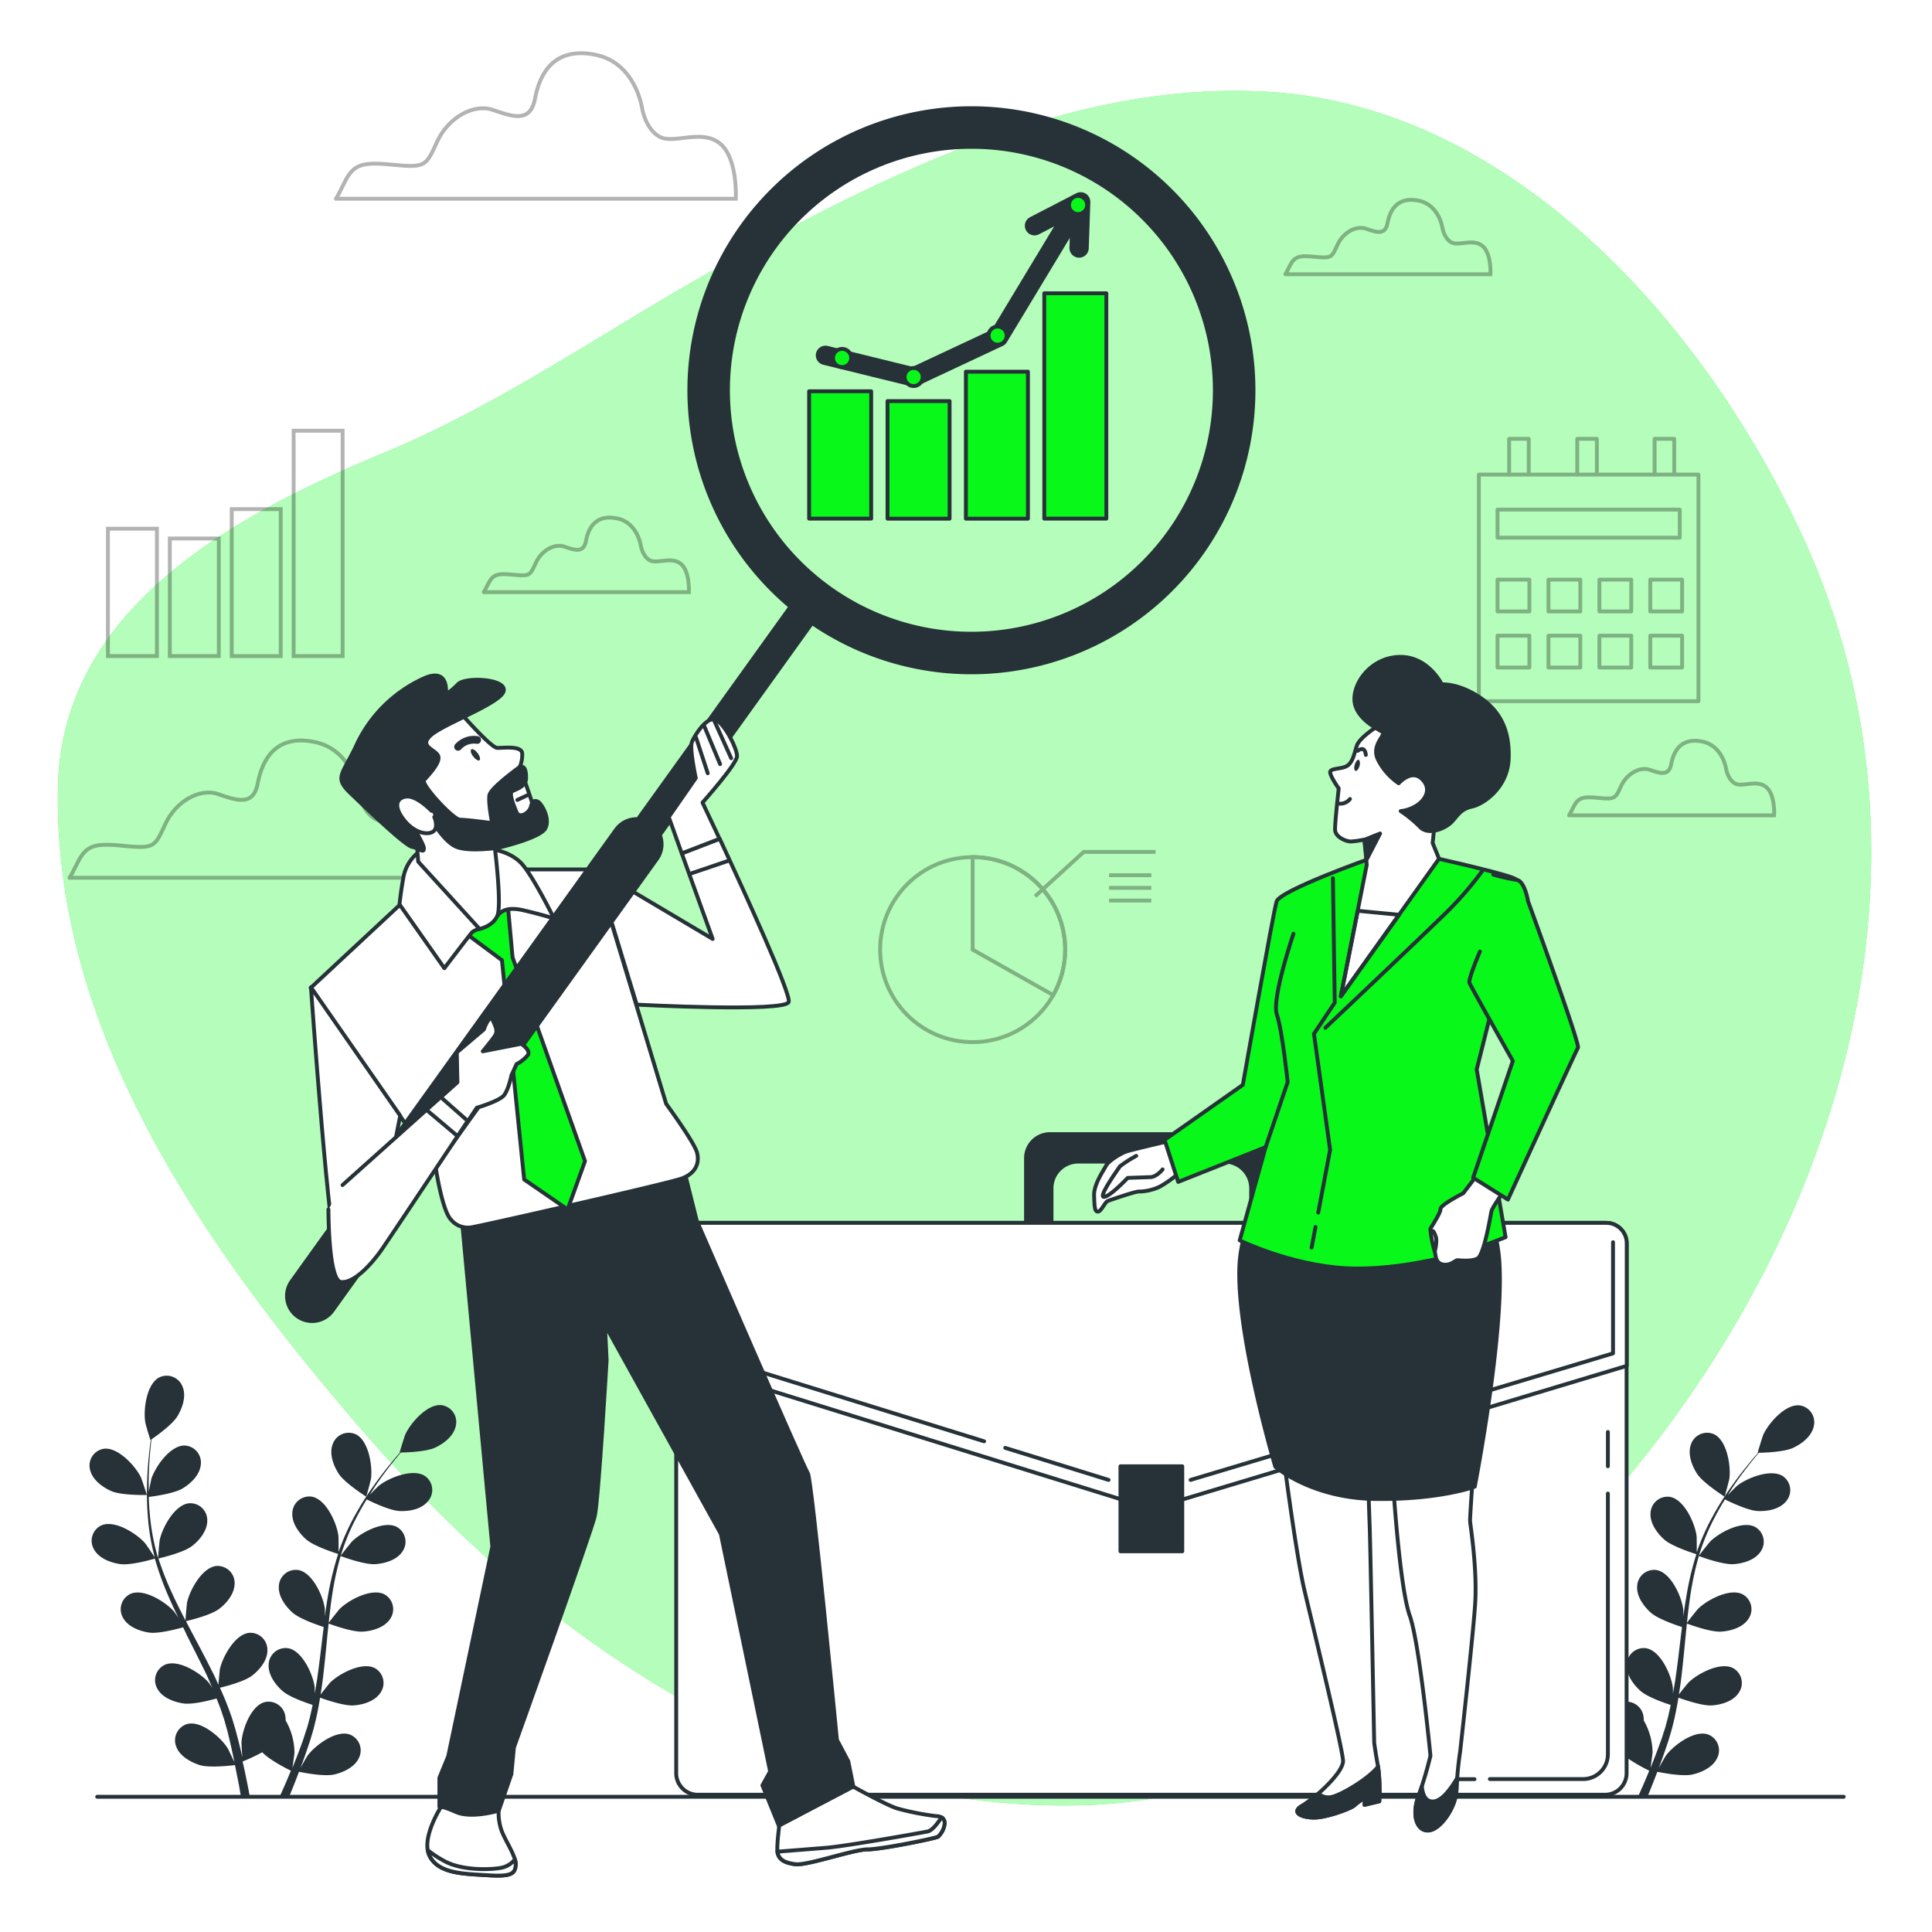 <svg class="animated" id="freepik_stories-development-focus" xmlns="http://www.w3.org/2000/svg" viewBox="0 0 500 500" version="1.1" xmlns:xlink="http://www.w3.org/1999/xlink" xmlns:svgjs="http://svgjs.com/svgjs"><style>svg#freepik_stories-development-focus:not(.animated) .animable {opacity: 0;}svg#freepik_stories-development-focus.animated #freepik--Graphics--inject-16 {animation: 3s Infinite  linear floating;animation-delay: 0s;}svg#freepik_stories-development-focus.animated #freepik--Plants--inject-16 {animation: 1.5s Infinite  linear wind;animation-delay: 0s;}            @keyframes floating {                0% {                    opacity: 1;                    transform: translateY(0px);                }                50% {                    transform: translateY(-10px);                }                100% {                    opacity: 1;                    transform: translateY(0px);                }            }                    @keyframes wind {                0% {                    transform: rotate( 0deg );                }                25% {                    transform: rotate( 1deg );                }                75% {                    transform: rotate( -1deg );                }            }        </style><g id="freepik--background-simple--inject-16" style="transform-origin: 249.616px 245.378px 0px;" class="animable"><path d="M280.41,467.18a124.17,124.17,0,0,0,56-14.91c107-57.25,184.1-195.7,130.24-313.18C441.73,84.79,391.86,27.6,328.29,23.76c-51.56-3.11-101.58,22.49-145.21,47-27.43,15.45-54,34.07-83.14,46.17C62.1,132.68,16,156.61,15,203.56c-1.39,64,38.94,120.57,78.92,166.81,43.37,50.17,101.74,92.21,169.91,96.52C269.34,467.24,274.88,467.34,280.41,467.18Z" style="fill: #07F819; transform-origin: 249.616px 245.378px 0px;" id="elafsw99gwbrh" class="animable"></path><g id="el0oapbrc0c9ak"><path d="M280.41,467.18a124.17,124.17,0,0,0,56-14.91c107-57.25,184.1-195.7,130.24-313.18C441.73,84.79,391.86,27.6,328.29,23.76c-51.56-3.11-101.58,22.49-145.21,47-27.43,15.45-54,34.07-83.14,46.17C62.1,132.68,16,156.61,15,203.56c-1.39,64,38.94,120.57,78.92,166.81,43.37,50.17,101.74,92.21,169.91,96.52C269.34,467.24,274.88,467.34,280.41,467.18Z" style="fill: rgb(255, 255, 255); opacity: 0.7; transform-origin: 249.616px 245.378px 0px;" class="animable" id="ell6bzpul78y"></path></g></g><g id="freepik--Floor--inject-16" style="transform-origin: 251.15px 465px 0px;" class="animable"><line x1="25.15" y1="465" x2="477.15" y2="465" style="fill: rgb(255, 255, 255); stroke: rgb(38, 50, 56); stroke-linecap: round; stroke-linejoin: round; transform-origin: 251.15px 465px 0px;" id="el0vwgrbq0ipgb" class="animable"></line></g><g id="freepik--Clouds--inject-16" style="transform-origin: 238.579px 120.487px 0px;" class="animable"><g id="elym5y60u98f"><g style="opacity: 0.3; transform-origin: 138.689px 32.621px 0px;" class="animable" id="el9byi13p9st"><path d="M166.17,28s-1.63-11.82-12.23-13.86-14.27,4.89-15.49,11.41-6.12,4.49-11,2.86-11.41,2-14.27,8.15-2.85,6.93-11,6.12-10.6-.41-13,4.48-2.25,4.28-2.25,4.28H190.43S191,40.67,186.15,37s-11.82.41-15.49-1.63S166.17,28,166.17,28Z" style="fill: none; stroke: rgb(0, 0, 0); stroke-miterlimit: 10; transform-origin: 138.689px 32.621px 0px;" id="ellx9o3z3apio" class="animable"></path></g></g><g id="elpjzurprlzx"><g style="opacity: 0.3; transform-origin: 359.201px 61.353px 0px;" class="animable" id="elp2b3od8kj9k"><path d="M373.3,59s-.83-6.06-6.27-7.1-7.31,2.51-7.94,5.85S356,60,353.45,59.17s-5.85,1-7.31,4.18-1.46,3.55-5.64,3.13-5.44-.2-6.69,2.3-1.15,2.2-1.15,2.2h53.07s.32-5.54-2.19-7.42-6.06.21-7.94-.84S373.3,59,373.3,59Z" style="fill: none; stroke: rgb(0, 0, 0); stroke-miterlimit: 10; transform-origin: 359.201px 61.353px 0px;" id="el5use9qff8rp" class="animable"></path></g></g><g id="elesm4ohbjtxt"><g style="opacity: 0.3; transform-origin: 151.755px 143.603px 0px;" class="animable" id="elaxak629kcic"><path d="M165.85,141.24s-.83-6.06-6.26-7.11-7.32,2.51-7.94,5.86-3.14,2.29-5.65,1.46-5.85,1-7.31,4.18-1.46,3.55-5.64,3.13-5.43-.21-6.69,2.3-1.15,2.19-1.15,2.19h53.08s.31-5.53-2.2-7.41-6.06.2-7.94-.84S165.85,141.24,165.85,141.24Z" style="fill: none; stroke: rgb(0, 0, 0); stroke-miterlimit: 10; transform-origin: 151.755px 143.603px 0px;" id="elk097ruhauvn" class="animable"></path></g></g><g id="elcpfql70kfmc"><g style="opacity: 0.3; transform-origin: 432.621px 201.363px 0px;" class="animable" id="elcc7mxj7v1r4"><path d="M446.72,199s-.84-6.06-6.27-7.11-7.31,2.51-7.94,5.85-3.13,2.3-5.64,1.46-5.85,1.05-7.31,4.18-1.47,3.56-5.65,3.14-5.43-.21-6.68,2.3-1.15,2.19-1.15,2.19h53.07s.32-5.54-2.19-7.42-6.06.21-7.94-.83S446.72,199,446.72,199Z" style="fill: none; stroke: rgb(0, 0, 0); stroke-miterlimit: 10; transform-origin: 432.621px 201.363px 0px;" id="elpypv0t528o9" class="animable"></path></g></g><g id="el6lt15y3j3ax"><g style="opacity: 0.3; transform-origin: 66.89px 209.417px 0px;" class="animable" id="elpzyy4qurks"><path d="M92.86,205.12S91.32,194,81.32,192s-13.47,4.62-14.63,10.77-5.77,4.24-10.39,2.7-10.78,1.92-13.47,7.7-2.7,6.54-10.39,5.77-10-.39-12.32,4.23-2.12,4-2.12,4h97.76s.58-10.2-4-13.66-11.16.39-14.62-1.54S92.86,205.12,92.86,205.12Z" style="fill: none; stroke: rgb(0, 0, 0); stroke-miterlimit: 10; transform-origin: 66.89px 209.417px 0px;" id="el0b0bqyk9amz" class="animable"></path></g></g></g><g id="freepik--Graphics--inject-16" style="transform-origin: 233.745px 190.588px 0px;" class="animable"><g id="elz2qjw0vquef"><g style="opacity: 0.3; transform-origin: 411.145px 147.515px 0px;" class="animable" id="elfntwfxam50b"><rect x="382.73" y="122.82" width="56.83" height="58.65" style="fill: none; stroke: rgb(0, 0, 0); stroke-linecap: round; stroke-linejoin: round; transform-origin: 411.145px 152.145px 0px;" id="elospv6q64o3o" class="animable"></rect><rect x="387.56" y="131.89" width="47.16" height="7.26" style="fill: none; stroke: rgb(0, 0, 0); stroke-linecap: round; stroke-linejoin: round; transform-origin: 411.14px 135.52px 0px;" id="ela1cf77sne7j" class="animable"></rect><rect x="387.56" y="150" width="8.24" height="8.24" style="fill: none; stroke: rgb(0, 0, 0); stroke-linecap: round; stroke-linejoin: round; transform-origin: 391.68px 154.12px 0px;" id="elpgt42dtwmy" class="animable"></rect><rect x="400.74" y="150" width="8.24" height="8.24" style="fill: none; stroke: rgb(0, 0, 0); stroke-linecap: round; stroke-linejoin: round; transform-origin: 404.86px 154.12px 0px;" id="eli0y89a6p2s" class="animable"></rect><rect x="413.92" y="150" width="8.24" height="8.24" style="fill: none; stroke: rgb(0, 0, 0); stroke-linecap: round; stroke-linejoin: round; transform-origin: 418.04px 154.12px 0px;" id="el2vp4789wu5n" class="animable"></rect><rect x="427.09" y="150" width="8.24" height="8.24" style="fill: none; stroke: rgb(0, 0, 0); stroke-linecap: round; stroke-linejoin: round; transform-origin: 431.21px 154.12px 0px;" id="elatskbj3w57m" class="animable"></rect><rect x="387.56" y="164.51" width="8.24" height="8.24" style="fill: none; stroke: rgb(0, 0, 0); stroke-linecap: round; stroke-linejoin: round; transform-origin: 391.68px 168.63px 0px;" id="elciyzso7zg5h" class="animable"></rect><rect x="400.74" y="164.51" width="8.24" height="8.24" style="fill: none; stroke: rgb(0, 0, 0); stroke-linecap: round; stroke-linejoin: round; transform-origin: 404.86px 168.63px 0px;" id="elspyleftonir" class="animable"></rect><rect x="413.92" y="164.51" width="8.24" height="8.24" style="fill: none; stroke: rgb(0, 0, 0); stroke-linecap: round; stroke-linejoin: round; transform-origin: 418.04px 168.63px 0px;" id="elglbqsh1ts5s" class="animable"></rect><rect x="427.09" y="164.51" width="8.24" height="8.24" style="fill: none; stroke: rgb(0, 0, 0); stroke-linecap: round; stroke-linejoin: round; transform-origin: 431.21px 168.63px 0px;" id="eldvspcfhbmfq" class="animable"></rect><polyline points="390.56 122.82 390.56 113.56 395.64 113.56 395.64 122.52" style="fill: none; stroke: rgb(0, 0, 0); stroke-linecap: round; stroke-linejoin: round; transform-origin: 393.1px 118.19px 0px;" id="elcx40sxbjlq4" class="animable"></polyline><polyline points="428.21 122.82 428.21 113.56 433.29 113.56 433.29 122.52" style="fill: none; stroke: rgb(0, 0, 0); stroke-linecap: round; stroke-linejoin: round; transform-origin: 430.75px 118.19px 0px;" id="elv0hkt7nhusj" class="animable"></polyline><polyline points="408.19 122.82 408.19 113.56 413.27 113.56 413.27 122.52" style="fill: none; stroke: rgb(0, 0, 0); stroke-linecap: round; stroke-linejoin: round; transform-origin: 410.73px 118.19px 0px;" id="elkkrl7q3k6gm" class="animable"></polyline></g></g><g id="elr6g75hrhzv"><g style="opacity: 0.3; transform-origin: 58.3px 140.635px 0px;" class="animable" id="elq9ri2taiv6"><rect x="27.93" y="136.83" width="12.68" height="32.96" style="fill: none; stroke: rgb(0, 0, 0); stroke-miterlimit: 10; transform-origin: 34.27px 153.31px 0px;" id="el3nqkcuu2ucu" class="animable"></rect><rect x="43.95" y="139.36" width="12.68" height="30.43" style="fill: none; stroke: rgb(0, 0, 0); stroke-miterlimit: 10; transform-origin: 50.29px 154.575px 0px;" id="elq10t61wjwq" class="animable"></rect><rect x="59.97" y="131.76" width="12.68" height="38.04" style="fill: none; stroke: rgb(0, 0, 0); stroke-miterlimit: 10; transform-origin: 66.31px 150.78px 0px;" id="eljjoklh9muz" class="animable"></rect><rect x="75.99" y="111.47" width="12.68" height="58.32" style="fill: none; stroke: rgb(0, 0, 0); stroke-miterlimit: 10; transform-origin: 82.33px 140.63px 0px;" id="elcu144i835g" class="animable"></rect></g></g><g id="el0e6ke3itqdv8"><g style="opacity: 0.3; transform-origin: 263.417px 245.093px 0px;" class="animable" id="elxevau617krb"><g id="eltvty4ltamo"><circle cx="251.72" cy="245.76" r="23.94" style="fill: none; stroke: rgb(0, 0, 0); stroke-miterlimit: 10; transform-origin: 251.72px 245.76px 0px; transform: rotate(-13.42deg);" class="animable" id="el0loc5jf11vlh"></circle></g><path d="M272.57,257.53a23.94,23.94,0,0,0-20.85-35.72v23.95Z" style="fill: none; stroke: rgb(0, 0, 0); stroke-miterlimit: 10; transform-origin: 263.694px 239.67px 0px;" id="eldsibvqsq0h6" class="animable"></path><polyline points="267.88 231.97 280.46 220.48 299.06 220.48" style="fill: none; stroke: rgb(0, 0, 0); stroke-miterlimit: 10; transform-origin: 283.47px 226.225px 0px;" id="elihonvh8eau" class="animable"></polyline><line x1="287.03" y1="226.5" x2="297.97" y2="226.5" style="fill: none; stroke: rgb(0, 0, 0); stroke-miterlimit: 10; transform-origin: 292.5px 226.5px 0px;" id="eljfcx8djlavm" class="animable"></line><line x1="287.03" y1="229.78" x2="297.97" y2="229.78" style="fill: none; stroke: rgb(0, 0, 0); stroke-miterlimit: 10; transform-origin: 292.5px 229.78px 0px;" id="elwmu7u6n0xp" class="animable"></line><line x1="287.03" y1="233.06" x2="297.97" y2="233.06" style="fill: none; stroke: rgb(0, 0, 0); stroke-miterlimit: 10; transform-origin: 292.5px 233.06px 0px;" id="elay6nu7now89" class="animable"></line></g></g></g><g id="freepik--Chart--inject-16" style="transform-origin: 247.86px 92.47px 0px;" class="animable"><rect x="209.4" y="101.26" width="16.06" height="32.96" style="fill: #07F819; stroke: rgb(38, 50, 56); stroke-linecap: round; stroke-linejoin: round; transform-origin: 217.43px 117.74px 0px;" id="el6edqozpwji" class="animable"></rect><rect x="229.69" y="103.8" width="16.06" height="30.43" style="fill: #07F819; stroke: rgb(38, 50, 56); stroke-linecap: round; stroke-linejoin: round; transform-origin: 237.72px 119.015px 0px;" id="el3xh4cbzqnld" class="animable"></rect><rect x="249.97" y="96.19" width="16.06" height="38.04" style="fill: #07F819; stroke: rgb(38, 50, 56); stroke-linecap: round; stroke-linejoin: round; transform-origin: 258px 115.21px 0px;" id="elqrqn1arcyls" class="animable"></rect><rect x="270.26" y="75.9" width="16.06" height="58.32" style="fill: #07F819; stroke: rgb(38, 50, 56); stroke-linecap: round; stroke-linejoin: round; transform-origin: 278.29px 105.06px 0px;" id="elexdtkol43da" class="animable"></rect><polyline points="213.63 91.96 236.45 97.57 258.43 87.27 277.02 56.47" style="fill: none; stroke: rgb(38, 50, 56); stroke-linecap: round; stroke-linejoin: round; stroke-width: 5px; transform-origin: 245.325px 77.02px 0px;" id="el2vxu4bbdp7g" class="animable"></polyline><polyline points="267.73 58.42 279.68 52.24 279.27 64.19" style="fill: none; stroke: rgb(38, 50, 56); stroke-linecap: round; stroke-linejoin: round; stroke-width: 5px; transform-origin: 273.705px 58.215px 0px;" id="elh5ecqqc4fad" class="animable"></polyline><circle cx="236.45" cy="97.57" r="2.34" style="fill: #07F819; stroke: rgb(38, 50, 56); stroke-linecap: round; stroke-linejoin: round; transform-origin: 236.45px 97.57px 0px;" id="elg287t6b99y8" class="animable"></circle><path d="M260.53,86.85a2.34,2.34,0,1,0-2.34,2.34A2.34,2.34,0,0,0,260.53,86.85Z" style="fill: #07F819; stroke: rgb(38, 50, 56); stroke-linecap: round; stroke-linejoin: round; transform-origin: 258.19px 86.85px 0px;" id="ell2bbe0kc2a9" class="animable"></path><path d="M220.29,92.66A2.35,2.35,0,1,0,217.94,95,2.35,2.35,0,0,0,220.29,92.66Z" style="fill: #07F819; stroke: rgb(38, 50, 56); stroke-linecap: round; stroke-linejoin: round; transform-origin: 217.94px 92.65px 0px;" id="el32u0c7v56xx" class="animable"></path><path d="M281.34,53A2.34,2.34,0,1,0,279,55.39,2.34,2.34,0,0,0,281.34,53Z" style="fill: #07F819; stroke: rgb(38, 50, 56); stroke-linecap: round; stroke-linejoin: round; transform-origin: 279.001px 53.05px 0px;" id="el1xi39m96vn4" class="animable"></path></g><g id="freepik--Plants--inject-16" style="transform-origin: 246.349px 410.59px 0px;" class="animable"><path d="M28.82,385.9c2.67,1.16,9.19,1,9.2,1s-1.41-4.27-1.53-4.52c-1.43-3-6-7.94-9.64-7.44a4.39,4.39,0,0,0-3.52,5.51C23.94,383,26.55,384.9,28.82,385.9Z" style="fill: rgb(38, 50, 56); transform-origin: 30.595px 380.906px 0px;" id="elk2biserskhm" class="animable"></path><path d="M31.07,404.78c2.77.41,8.59-1.28,9-1.42a78.58,78.58,0,0,0,3.53,9.77c.8,1.85,1.67,3.69,2.56,5.53-.54-.78-1-1.47-1.09-1.56-2.17-2.51-7.84-6.08-11.26-4.63a4.4,4.4,0,0,0-1.95,6.25c1.26,2.3,4.29,3.43,6.74,3.79s7.48-1,8.79-1.35c.35.7.69,1.41,1,2.11,1.69,3.35,3.38,6.69,5,10,.55,1.17,1,2.35,1.55,3.52-.47-.69-.87-1.26-.94-1.35-2.17-2.51-7.84-6.08-11.26-4.63a4.4,4.4,0,0,0-2,6.25c1.26,2.3,4.29,3.44,6.74,3.79s7-.85,8.56-1.28c.48,1.22,1,2.44,1.37,3.64.26.82.57,1.6.79,2.45l.69,2.47c.38,1.59.78,3.22,1.12,4.78.24,1.08.44,2.12.66,3.16-.54-1.17-1.64-3.45-1.75-3.63-1.76-2.81-6.83-7.2-10.43-6.28a4.4,4.4,0,0,0-2.87,5.88c.9,2.46,3.72,4,6.09,4.77,2.61.79,8.38.07,9.1,0,.35,1.73.67,3.41,1,5,.21,1.18.4,2.31.57,3.4h2.31c-.22-1.21-.45-2.48-.72-3.8-.34-1.76-.75-3.62-1.18-5.54a46.57,46.57,0,0,0,5.08-2.39c1.9,2.06,6.78,4.47,7.41,4.78-.67,1.63-1.33,3.21-2,4.69l-1,2.26h2.45c.19-.47.39-.92.58-1.4.68-1.66,1.38-3.44,2.07-5.27.7.14,6.42,1.31,9.09.7,2.41-.54,5.34-1.91,6.42-4.3a4.39,4.39,0,0,0-2.43-6.07c-3.52-1.19-8.89,2.81-10.86,5.48-.12.16-1.19,2-1.84,3.19.28-.76.56-1.48.84-2.26.56-1.53,1.07-3.08,1.63-4.74.25-.81.49-1.63.74-2.45s.44-1.72.66-2.58c.48-2,.87-4.07,1.21-6.15,1.35.48,6.14,2.15,8.62,2s5.57-1.08,7-3.28a4.4,4.4,0,0,0-1.47-6.38c-3.31-1.7-9.22,1.44-11.58,3.78-.14.15-1.64,2-2.44,3.06.19-1.26.4-2.51.55-3.79.46-3.68.81-7.42,1.17-11.15.11-1.15.24-2.29.36-3.42.47.17,6.13,2.28,8.91,2.08,2.47-.17,5.57-1.08,7-3.28a4.4,4.4,0,0,0-1.47-6.37c-3.31-1.7-9.23,1.44-11.58,3.78-.17.17-2.33,2.87-2.84,3.58.27-2.51.55-5,.94-7.46a75.74,75.74,0,0,1,2.14-9.81c.22.08,6.11,2.3,9,2.1,2.47-.17,5.57-1.08,7-3.27a4.4,4.4,0,0,0-1.48-6.38c-3.3-1.7-9.22,1.44-11.57,3.78-.18.18-2.5,3.08-2.88,3.63.06-.18.09-.38.15-.57a56.79,56.79,0,0,1,3.89-9.28c.84-1.65,1.74-3.19,2.65-4.66,1.06.53,5.9,2.88,8.49,3s5.65-.47,7.32-2.49A4.4,4.4,0,0,0,110,382c-3.1-2.06-9.32.41-11.92,2.48-.14.11-1.45,1.41-2.39,2.38.43-.66.85-1.35,1.26-2,1.56-2.34,3.12-4.39,4.53-6.19.8-1,1.55-1.92,2.26-2.76,1.3,0,6.56-.19,8.86-1.26s4.81-3,5.35-5.59a4.4,4.4,0,0,0-3.68-5.41c-3.69-.4-8.08,4.66-9.43,7.69-.11.27-1.47,4.57-1.4,4.57h.08c-.7.79-1.44,1.65-2.23,2.61-1.45,1.77-3.06,3.79-4.67,6.11a77.82,77.82,0,0,0-4.85,7.71,58.75,58.75,0,0,0-4.14,9.32l0,.12c0-1.09,0-4.13-.06-4.37-.42-3.29-3.18-9.39-6.84-10.07a4.4,4.4,0,0,0-5.07,4.14c-.21,2.61,1.68,5.23,3.53,6.88,2.09,1.86,7.87,3.66,8.33,3.8A79,79,0,0,0,85,412.3c-.36,2-.65,4-.92,6,0-.94,0-1.79,0-1.9-.43-3.29-3.18-9.4-6.84-10.07a4.39,4.39,0,0,0-5.07,4.13c-.21,2.61,1.68,5.23,3.53,6.88s6.78,3.31,8.08,3.73c-.1.77-.2,1.55-.29,2.33-.45,3.72-.88,7.45-1.41,11.08-.19,1.29-.42,2.54-.64,3.8,0-.84,0-1.54,0-1.65-.43-3.29-3.18-9.39-6.84-10.07a4.4,4.4,0,0,0-5.07,4.14c-.21,2.61,1.68,5.23,3.53,6.88s6.3,3.15,7.85,3.65c-.27,1.28-.54,2.56-.86,3.79-.24.83-.41,1.65-.7,2.48s-.53,1.63-.79,2.44c-.55,1.53-1.12,3.12-1.7,4.6-.4,1-.8,2-1.19,3,.2-1.27.54-3.77.54-4a17.05,17.05,0,0,0-2.29-8.3,5.21,5.21,0,0,0-.06-1,4.39,4.39,0,0,0-5.37-3.73c-3.59.95-5.87,7.25-6,10.57,0,.19.12,2.32.22,3.67-.18-.78-.35-1.54-.54-2.34-.38-1.59-.8-3.16-1.25-4.86-.24-.81-.49-1.63-.74-2.46s-.58-1.66-.87-2.51c-.71-1.94-1.52-3.87-2.39-5.8,1.39-.33,6.31-1.59,8.28-3.1s4.06-4,4-6.6a4.4,4.4,0,0,0-4.75-4.5c-3.69.4-6.9,6.28-7.57,9.53,0,.21-.26,2.59-.36,3.9-.52-1.15-1-2.31-1.62-3.46-1.65-3.32-3.42-6.64-5.18-9.95-.54-1-1.06-2-1.59-3.05.5-.11,6.37-1.48,8.59-3.17,2-1.51,4-4,4-6.6a4.4,4.4,0,0,0-4.75-4.5c-3.69.4-6.9,6.28-7.57,9.53-.05.24-.36,3.68-.4,4.55-1.16-2.24-2.3-4.48-3.33-6.73A78.54,78.54,0,0,1,41,403.33c.24-.05,6.38-1.45,8.64-3.18,2-1.51,4-4,4-6.6a4.39,4.39,0,0,0-4.75-4.5c-3.69.4-6.89,6.28-7.56,9.53-.06.26-.39,3.95-.4,4.62-.06-.18-.14-.37-.19-.56a56.57,56.57,0,0,1-1.88-9.88c-.21-1.85-.3-3.62-.36-5.35,1.17-.15,6.51-.86,8.73-2.19s4.46-3.51,4.73-6.12a4.4,4.4,0,0,0-4.23-5c-3.71,0-7.54,5.49-8.57,8.65,0,.17-.43,2-.68,3.3,0-.78,0-1.59,0-2.34,0-2.81.18-5.38.35-7.66.12-1.29.24-2.46.37-3.55,1.08-.74,5.37-3.77,6.69-5.94s2.35-5.17,1.39-7.61a4.4,4.4,0,0,0-6.06-2.48c-3.3,1.7-4.17,8.35-3.62,11.62,0,.28,1.29,4.62,1.35,4.58s.05,0,.07,0c-.15,1-.29,2.17-.42,3.4-.23,2.28-.47,4.85-.53,7.67a76.82,76.82,0,0,0,.22,9.11A57,57,0,0,0,40,402.87s0,.07,0,.11c-.58-.92-2.3-3.43-2.46-3.61-2.17-2.5-7.84-6.08-11.26-4.62A4.39,4.39,0,0,0,24.34,401C25.6,403.29,28.62,404.43,31.07,404.78Z" style="fill: rgb(38, 50, 56); transform-origin: 70.896px 410.62px 0px;" id="elddbpgk9t9qm" class="animable"></path><path d="M94.78,387.33c.06,0,1.19-4.33,1.23-4.62.45-3.28-.59-9.9-3.94-11.52a4.4,4.4,0,0,0-6,2.65c-.9,2.47.24,5.49,1.59,7.57C89.26,383.85,94.78,387.33,94.78,387.33Z" style="fill: rgb(38, 50, 56); transform-origin: 90.929px 379.064px 0px;" id="eljluvyd6o0j" class="animable"></path><path d="M380.37,385.9c2.66,1.16,9.18,1,9.19,1s-1.4-4.27-1.53-4.52c-1.43-3-5.95-7.94-9.63-7.44a4.4,4.4,0,0,0-3.53,5.51C375.48,383,378.1,384.9,380.37,385.9Z" style="fill: rgb(38, 50, 56); transform-origin: 382.136px 380.906px 0px;" id="eln0fi7w6ls2j" class="animable"></path><path d="M382.62,404.78c2.76.41,8.58-1.28,9.05-1.42a75.49,75.49,0,0,0,3.53,9.77c.8,1.85,1.66,3.69,2.55,5.53-.53-.78-1-1.47-1.09-1.56-2.17-2.51-7.84-6.08-11.26-4.63a4.41,4.41,0,0,0-1.95,6.25c1.27,2.3,4.29,3.43,6.74,3.79s7.48-1,8.8-1.35c.35.7.69,1.41,1,2.11,1.68,3.35,3.38,6.69,4.94,10,.55,1.17,1,2.35,1.56,3.52-.47-.69-.88-1.26-.95-1.35-2.17-2.51-7.84-6.08-11.26-4.63a4.41,4.41,0,0,0-1.95,6.25c1.27,2.3,4.29,3.44,6.74,3.79s7-.85,8.56-1.28c.48,1.22,1,2.44,1.38,3.64.26.82.57,1.6.78,2.45s.47,1.65.69,2.47c.38,1.59.79,3.22,1.12,4.78.24,1.08.45,2.12.66,3.16-.54-1.17-1.63-3.45-1.74-3.63-1.77-2.81-6.83-7.2-10.43-6.28a4.39,4.39,0,0,0-2.87,5.88c.9,2.46,3.71,4,6.08,4.77,2.61.79,8.39.07,9.11,0,.34,1.73.67,3.41.94,5,.21,1.18.4,2.31.57,3.4h2.32c-.22-1.21-.46-2.48-.72-3.8-.35-1.76-.75-3.62-1.18-5.54a48.47,48.47,0,0,0,5.08-2.39c1.9,2.06,6.77,4.47,7.4,4.78-.66,1.63-1.32,3.21-2,4.69-.34.78-.67,1.52-1,2.26h2.44l.59-1.4c.68-1.66,1.37-3.44,2.07-5.27.7.14,6.41,1.31,9.08.7,2.42-.54,5.34-1.91,6.42-4.3a4.38,4.38,0,0,0-2.42-6.07c-3.52-1.19-8.9,2.81-10.87,5.48-.11.16-1.18,2-1.84,3.19.28-.76.56-1.48.84-2.26.56-1.53,1.08-3.08,1.64-4.74.24-.81.49-1.63.73-2.45s.44-1.72.67-2.58c.47-2,.86-4.07,1.21-6.15,1.34.48,6.13,2.15,8.61,2s5.58-1.08,7-3.28a4.4,4.4,0,0,0-1.48-6.38c-3.3-1.7-9.22,1.44-11.57,3.78-.15.15-1.65,2-2.45,3.06.2-1.26.4-2.51.56-3.79.46-3.68.8-7.42,1.17-11.15.11-1.15.23-2.29.35-3.42.48.17,6.13,2.28,8.91,2.08,2.47-.17,5.58-1.08,7-3.28a4.39,4.39,0,0,0-1.48-6.37c-3.3-1.7-9.22,1.44-11.57,3.78-.18.17-2.33,2.87-2.85,3.58.27-2.51.56-5,.94-7.46a77.44,77.44,0,0,1,2.14-9.81c.22.08,6.11,2.3,9,2.1,2.47-.17,5.57-1.08,7-3.27a4.4,4.4,0,0,0-1.48-6.38c-3.3-1.7-9.22,1.44-11.57,3.78-.19.18-2.5,3.08-2.88,3.63,0-.18.09-.38.14-.57a56.79,56.79,0,0,1,3.89-9.28c.85-1.65,1.75-3.19,2.65-4.66,1.06.53,5.91,2.88,8.49,3s5.66-.47,7.32-2.49a4.4,4.4,0,0,0-.77-6.5c-3.09-2.06-9.32.41-11.91,2.48-.15.11-1.45,1.41-2.39,2.38.42-.66.84-1.35,1.26-2,1.55-2.34,3.12-4.39,4.52-6.19.81-1,1.55-1.92,2.26-2.76,1.31,0,6.57-.19,8.86-1.26s4.81-3,5.35-5.59a4.39,4.39,0,0,0-3.67-5.41c-3.7-.4-8.09,4.66-9.44,7.69-.11.27-1.46,4.57-1.4,4.57H455c-.7.79-1.44,1.65-2.23,2.61-1.44,1.77-3.06,3.79-4.67,6.11a76,76,0,0,0-4.84,7.71,57,57,0,0,0-4.14,9.32.56.56,0,0,1,0,.12c0-1.09,0-4.13-.05-4.37-.43-3.29-3.19-9.39-6.84-10.07a4.4,4.4,0,0,0-5.07,4.14c-.22,2.61,1.68,5.23,3.53,6.88,2.08,1.86,7.87,3.66,8.33,3.8a77.4,77.4,0,0,0-2.45,10.09c-.35,2-.65,4-.92,6,0-.94,0-1.79-.05-1.9-.42-3.29-3.18-9.4-6.83-10.07a4.38,4.38,0,0,0-5.07,4.13c-.22,2.61,1.68,5.23,3.52,6.88s6.78,3.31,8.08,3.73c-.09.77-.2,1.55-.29,2.33-.45,3.72-.87,7.45-1.41,11.08-.18,1.29-.41,2.54-.64,3.8,0-.84,0-1.54-.05-1.65-.42-3.29-3.18-9.39-6.83-10.07a4.4,4.4,0,0,0-5.07,4.14c-.22,2.61,1.68,5.23,3.53,6.88s6.3,3.15,7.84,3.65c-.27,1.28-.54,2.56-.86,3.79-.24.83-.41,1.65-.69,2.48s-.53,1.63-.79,2.44c-.56,1.53-1.13,3.12-1.71,4.6-.39,1-.79,2-1.19,3,.2-1.27.54-3.77.55-4a17.16,17.16,0,0,0-2.29-8.3,5.21,5.21,0,0,0-.06-1,4.4,4.4,0,0,0-5.38-3.73c-3.59.95-5.87,7.25-6,10.57,0,.19.12,2.32.22,3.67-.18-.78-.34-1.54-.54-2.34-.37-1.59-.8-3.16-1.25-4.86-.24-.81-.49-1.63-.74-2.46s-.58-1.66-.87-2.51c-.71-1.94-1.52-3.87-2.38-5.8,1.39-.33,6.3-1.59,8.28-3.1s4.05-4,4-6.6a4.4,4.4,0,0,0-4.75-4.5c-3.69.4-6.9,6.28-7.57,9.53,0,.21-.26,2.59-.35,3.9-.53-1.15-1.05-2.31-1.62-3.46-1.65-3.32-3.43-6.64-5.18-9.95-.54-1-1.07-2-1.59-3.05.49-.11,6.37-1.48,8.58-3.17,2-1.51,4.05-4,4-6.6a4.4,4.4,0,0,0-4.75-4.5c-3.69.4-6.89,6.28-7.57,9.53-.05.24-.36,3.68-.39,4.55-1.16-2.24-2.3-4.48-3.34-6.73a80.19,80.19,0,0,1-3.62-9.37c.23-.05,6.37-1.45,8.63-3.18,2-1.51,4.06-4,4-6.6a4.4,4.4,0,0,0-4.75-4.5c-3.69.4-6.9,6.28-7.57,9.53-.05.26-.38,3.95-.4,4.62-.05-.18-.13-.37-.19-.56a56.57,56.57,0,0,1-1.88-9.88c-.21-1.85-.3-3.62-.35-5.35,1.17-.15,6.51-.86,8.72-2.19s4.46-3.51,4.73-6.12a4.4,4.4,0,0,0-4.22-5c-3.72,0-7.55,5.49-8.57,8.65-.06.17-.43,2-.68,3.3,0-.78,0-1.59,0-2.34,0-2.81.18-5.38.36-7.66.11-1.29.23-2.46.36-3.55,1.08-.74,5.38-3.77,6.7-5.94s2.34-5.17,1.38-7.61a4.39,4.39,0,0,0-6.05-2.48c-3.3,1.7-4.17,8.35-3.63,11.62.05.28,1.3,4.62,1.35,4.58l.07,0c-.15,1-.29,2.17-.42,3.4-.23,2.28-.46,4.85-.53,7.67a79,79,0,0,0,.22,9.11,57,57,0,0,0,1.69,10.06l0,.11c-.58-.92-2.3-3.43-2.45-3.61-2.17-2.5-7.84-6.08-11.26-4.62a4.38,4.38,0,0,0-1.95,6.24C377.14,403.29,380.17,404.43,382.62,404.78Z" style="fill: rgb(38, 50, 56); transform-origin: 422.374px 410.59px 0px;" id="el7cc0auu4vfe" class="animable"></path><path d="M446.32,387.33c.06,0,1.19-4.33,1.23-4.62.46-3.28-.59-9.9-3.94-11.52a4.4,4.4,0,0,0-6,2.65c-.89,2.47.24,5.49,1.59,7.57C440.8,383.85,446.32,387.33,446.32,387.33Z" style="fill: rgb(38, 50, 56); transform-origin: 442.473px 379.064px 0px;" id="el179db20y9u9" class="animable"></path></g><g id="freepik--Briefcase--inject-16" style="transform-origin: 297.985px 378.995px 0px;" class="animable"><path d="M180.24,316.48H415.69a5.27,5.27,0,0,1,5.27,5.27V458.9a5.58,5.58,0,0,1-5.58,5.58H180.55A5.58,5.58,0,0,1,175,458.9V321.76A5.27,5.27,0,0,1,180.24,316.48Z" style="fill: rgb(255, 255, 255); stroke: rgb(38, 50, 56); stroke-linecap: round; stroke-linejoin: round; transform-origin: 297.98px 390.48px 0px;" id="el5zv4c9tgcya" class="animable"></path><path d="M324.18,293.51H271.75a6.22,6.22,0,0,0-6.22,6.22v20.43h7.25a6.9,6.9,0,0,1-.65-2.92v-9.7a6.92,6.92,0,0,1,6.92-6.92h37.83a6.92,6.92,0,0,1,6.92,6.92v9.7a6.9,6.9,0,0,1-.65,2.92h7.25V299.73A6.22,6.22,0,0,0,324.18,293.51Z" style="fill: rgb(38, 50, 56); stroke: rgb(38, 50, 56); stroke-linecap: round; stroke-linejoin: round; transform-origin: 297.965px 306.835px 0px;" id="elaxewbsa5a5u" class="animable"></path><path d="M175,352.26l123,38.22,123-37V321.76a5.29,5.29,0,0,0-5.28-5.28H180.24a5.28,5.28,0,0,0-5.27,5.28Z" style="fill: rgb(255, 255, 255); stroke: rgb(38, 50, 56); stroke-linecap: round; stroke-linejoin: round; transform-origin: 297.985px 353.48px 0px;" id="el8lx6rlvxzsr" class="animable"></path><polyline points="373.47 363.42 417.45 350.25 417.45 321.48" style="fill: none; stroke: rgb(38, 50, 56); stroke-linecap: round; stroke-linejoin: round; transform-origin: 395.46px 342.45px 0px;" id="elzxdz0uh1ct" class="animable"></polyline><line x1="308.13" y1="383" x2="368.52" y2="364.91" style="fill: none; stroke: rgb(38, 50, 56); stroke-linecap: round; stroke-linejoin: round; transform-origin: 338.325px 373.955px 0px;" id="elz6qw8yfnhlp" class="animable"></line><line x1="254.69" y1="373.01" x2="191.29" y2="353.34" style="fill: none; stroke: rgb(38, 50, 56); stroke-linecap: round; stroke-linejoin: round; transform-origin: 222.99px 363.175px 0px;" id="elpvwtddi0vn" class="animable"></line><line x1="286.89" y1="383" x2="260.16" y2="374.71" style="fill: none; stroke: rgb(38, 50, 56); stroke-linecap: round; stroke-linejoin: round; transform-origin: 273.525px 378.855px 0px;" id="elkhymz3575p" class="animable"></line><rect x="289.97" y="379.48" width="16" height="22" style="fill: rgb(38, 50, 56); stroke: rgb(38, 50, 56); stroke-linecap: round; stroke-linejoin: round; transform-origin: 297.97px 390.48px 0px;" id="elpmh73qx3ox" class="animable"></rect><line x1="381.6" y1="460.45" x2="373.19" y2="460.45" style="fill: none; stroke: rgb(38, 50, 56); stroke-linecap: round; stroke-linejoin: round; transform-origin: 377.395px 460.45px 0px;" id="el9kx4gcz5hdr" class="animable"></line><path d="M416.12,386.54V454a6.41,6.41,0,0,1-6.41,6.42H385.58" style="fill: none; stroke: rgb(38, 50, 56); stroke-linecap: round; stroke-linejoin: round; transform-origin: 400.85px 423.48px 0px;" id="el0k112hk5bw36" class="animable"></path><line x1="416.12" y1="370.6" x2="416.12" y2="379.46" style="fill: none; stroke: rgb(38, 50, 56); stroke-linecap: round; stroke-linejoin: round; transform-origin: 416.12px 375.03px 0px;" id="eldimbo77g9l8" class="animable"></line></g><g id="freepik--character-2--inject-16" style="transform-origin: 345.773px 321.871px 0px;" class="animable"><path d="M332.3,378s3.17,24.59,5.28,33.53,9.91,41.08,10,44.17-7.38,9.78-10.66,11.69.88,3.32,4.22,2.94,8.66-2.36,9.41-3.15a12.46,12.46,0,0,1,2.34-1.66l.42-.24-.19,1.81,3.83-.91a48.41,48.41,0,0,0-.31-9c-.63-3.33-1-6.15-1-6.15s-1-51.43-1.16-55.8-.34-10-.34-10Z" style="fill: rgb(255, 255, 255); stroke: rgb(38, 50, 56); stroke-linecap: round; stroke-linejoin: round; transform-origin: 344.667px 424.196px 0px;" id="elefyg8xx4atw" class="animable"></path><path d="M341.16,470.33c3.33-.37,8.66-2.36,9.41-3.15a12.46,12.46,0,0,1,2.34-1.66l.42-.24-.19,1.81,3.83-.91a48.41,48.41,0,0,0-.31-9c-2.72,3.44-10,7.55-12.08,7.88a3.75,3.75,0,0,1-3.11-.67l-.42-.09a30.75,30.75,0,0,1-4.11,3.08C333.66,469.31,337.82,470.71,341.16,470.33Z" style="fill: rgb(38, 50, 56); stroke: rgb(38, 50, 56); stroke-linecap: round; stroke-linejoin: round; transform-origin: 346.399px 463.786px 0px;" id="elybgql3v01o" class="animable"></path><path d="M360.57,384.48s1.69,26.45,4.25,33.57,5.38,36.35,5.38,36.35a105.6,105.6,0,0,1-3,10.14c-2.05,5.3-.44,9.54,2.64,9.18s7-6.17,7.1-10.54a90.88,90.88,0,0,1,.94-9.82s3.15-28.15,3.85-37.7-1.25-21.06-1.28-22.09.83-13.15.83-13.15l-21,2.78Z" style="fill: rgb(255, 255, 255); stroke: rgb(38, 50, 56); stroke-linecap: round; stroke-linejoin: round; transform-origin: 371.081px 427.081px 0px;" id="elma16t4517hd" class="animable"></path><path d="M377.1,460.17c-1.54,2.65-3.92,6-6.24,6.05-2.05.07-2.71-2-2.88-3.87-.26.78-.52,1.53-.78,2.19-2.05,5.3-.44,9.54,2.64,9.18s7-6.17,7.1-10.54C377,462.2,377,461.18,377.1,460.17Z" style="fill: rgb(38, 50, 56); stroke: rgb(38, 50, 56); stroke-linecap: round; stroke-linejoin: round; transform-origin: 371.692px 466.956px 0px;" id="elix2ua1ldtyd" class="animable"></path><path d="M330.46,295.66A98.2,98.2,0,0,0,321.12,324c-2.71,16.31,8.92,55.58,8.92,55.58s9.29,8.17,26,8.36,25.63-3.2,25.63-3.2,8.1-41.73,6.22-59.9a55.43,55.43,0,0,0-13.46-30.15l-42.33-1.83Z" style="fill: rgb(38, 50, 56); stroke: rgb(38, 50, 56); stroke-linecap: round; stroke-linejoin: round; transform-origin: 354.442px 340.404px 0px;" id="eloe3eod6gbql" class="animable"></path><path d="M301.57,295.53s-8.64,2-10.1,2.49-4.6,2.44-5.23,3.67-3.19,4.8-3.09,7.74.15,4.15,1,4.13,1.79-2.48,2.59-2.77,6.88-2.39,7.95-2.42a12.9,12.9,0,0,0,5.46-1.26,27.74,27.74,0,0,0,5.22-3.8l-2.41-8Z" style="fill: rgb(255, 255, 255); stroke: rgb(38, 50, 56); stroke-linecap: round; stroke-linejoin: round; transform-origin: 294.259px 304.435px 0px;" id="el16xzq2eadcw" class="animable"></path><path d="M294.06,299.14a31.89,31.89,0,0,0-4.2,2.69c-.38.55-5.75,8-4.15,7.92s6.13-4.91,6.13-4.91l5.89-.2c1.61-.05,3.15-2,3.15-2" style="fill: rgb(255, 255, 255); stroke: rgb(38, 50, 56); stroke-linecap: round; stroke-linejoin: round; transform-origin: 293.147px 304.445px 0px;" id="elnilmtkx3r7" class="animable"></path><path d="M354.82,222.09s-23.6,8.36-24.45,11.22-8.73,47.45-8.73,47.45L301.39,295l3.52,10.88,22.63-9L320.83,321s13.12,6.46,27.6,7.22,30.66-4.2,32.84-4.91,8.38-3.12,8.38-3.12l-7.48-43.43s8.85-34.88,9.07-37.72,1.21-10.42,1.18-11.36-20-5.41-20-5.41Z" style="fill: #07F819; stroke: rgb(38, 50, 56); stroke-linecap: round; stroke-linejoin: round; transform-origin: 346.905px 275.194px 0px;" id="elv3v38zz2tr" class="animable"></path><line x1="340.45" y1="317.55" x2="339.44" y2="322.89" style="fill: none; stroke: rgb(38, 50, 56); stroke-linecap: round; stroke-linejoin: round; transform-origin: 339.945px 320.22px 0px;" id="elvbut3ud44gn" class="animable"></line><polyline points="344.96 227.28 345.43 259.5 340.05 267.55 344.23 297.58 341.16 313.83" style="fill: none; stroke: rgb(38, 50, 56); stroke-linecap: round; stroke-linejoin: round; transform-origin: 342.74px 270.555px 0px;" id="elfybin8kodjb" class="animable"></polyline><path d="M343,266s23.27-22,30.27-28.84a87.71,87.71,0,0,0,10.28-11.67" style="fill: none; stroke: rgb(38, 50, 56); stroke-linecap: round; stroke-linejoin: round; transform-origin: 363.275px 245.745px 0px;" id="el8zr36x0a375" class="animable"></path><path d="M334.75,241.64s-5.71,16.86-4.31,20.9,2.81,17.5,2.81,17.5l-5.71,16.86" style="fill: none; stroke: rgb(38, 50, 56); stroke-linecap: round; stroke-linejoin: round; transform-origin: 331.145px 269.27px 0px;" id="elkvw9n39jsi" class="animable"></path><path d="M356.23,188.14s-4.41,2.78-5.09,4.87-1,4.16-2.44,5.15-4.68.53-4.44,1.84,2.2,4.05,2.2,4.05-1,8.85-.94,10.72,2.92,3.09,4.23,3a25.29,25.29,0,0,0,3.36-.49l.6,6.54-6.7,34,25.41-35.58-1.65-4.07.57-5.46a23.54,23.54,0,0,0,.3-13,19.88,19.88,0,0,0-9.06-12.25A5,5,0,0,0,356.23,188.14Z" style="fill: rgb(255, 255, 255); stroke: rgb(38, 50, 56); stroke-linecap: round; stroke-linejoin: round; transform-origin: 358.334px 222.223px 0px;" id="eldvw679iay2s" class="animable"></path><polygon points="353.11 217.33 357.17 215.71 353.71 222.4 353.11 217.33" style="fill: rgb(38, 50, 56); stroke: rgb(38, 50, 56); stroke-linecap: round; stroke-linejoin: round; transform-origin: 355.14px 219.055px 0px;" id="el6htin6rx21c" class="animable"></polygon><path d="M351.85,198.25c-.23.8-.7,1.36-1.05,1.26s-.44-.83-.2-1.63.7-1.35,1-1.25S352.09,197.46,351.85,198.25Z" style="fill: rgb(38, 50, 56); transform-origin: 351.212px 198.07px 0px;" id="el09urtxck89du" class="animable"></path><path d="M351.38,194.31s1.82-1.56,2.1,1.06" style="fill: none; stroke: rgb(38, 50, 56); stroke-linecap: round; stroke-linejoin: round; transform-origin: 352.43px 194.61px 0px;" id="elivagg54mzj" class="animable"></path><path d="M346.78,208a3.19,3.19,0,0,0,2.59-1.22" style="fill: none; stroke: rgb(38, 50, 56); stroke-linecap: round; stroke-linejoin: round; transform-origin: 348.075px 207.391px 0px;" id="elehjb06g5e36" class="animable"></path><polygon points="351.38 235.71 347.01 257.87 362.09 236.75 351.38 235.71" style="fill: none; stroke: rgb(38, 50, 56); stroke-linecap: round; stroke-linejoin: round; transform-origin: 354.55px 246.79px 0px;" id="eljtppxdnusx" class="animable"></polygon><path d="M373.14,177.13S369.69,170,362.45,170s-12.1,6.31-11.93,11.12,6.15,7.56,7.25,8.32-3.1,3.32-1.09,7.27a16.27,16.27,0,0,0,5.3,6s3.35-3.87,6.12-1,.21,5.89-1.9,7a9.31,9.31,0,0,1-3.7,1.2,31.65,31.65,0,0,1,5,4.11c2.22,2.33,6.7.31,8.25-1.36s2.3-3.29,5.22-3.92,9.21-4.88,9.48-12.38-2.3-12.51-7.78-16.07S373.14,177.13,373.14,177.13Z" style="fill: rgb(38, 50, 56); stroke: rgb(38, 50, 56); stroke-linecap: round; stroke-linejoin: round; transform-origin: 370.493px 192.537px 0px;" id="elpz6a11xfvh" class="animable"></path><path d="M382.15,304.27l-3.46,4.54s-5.92,3-5.89,4.09-2.51,4.78-2.63,5.18a31.2,31.2,0,0,0,1.14,5.86c.28.53,0,2.82,2,3.28s3.31-1.05,3.85-1.07,3.5.42,5.21-.45,3.37-11.1,3.6-12.18,3.3-5.34,3.3-5.34Z" style="fill: rgb(255, 255, 255); stroke: rgb(38, 50, 56); stroke-linecap: round; stroke-linejoin: round; transform-origin: 379.72px 315.789px 0px;" id="elvgp7vx1554s" class="animable"></path><path d="M370.86,318.6s.27.12.72,1.45-.27,3.89-.27,3.89" style="fill: none; stroke: rgb(38, 50, 56); stroke-linecap: round; stroke-linejoin: round; transform-origin: 371.294px 321.27px 0px;" id="elcxca0hnv64b" class="animable"></path><path d="M383,246.26s-3.06,7.16-2.71,8.09,11.23,20.22,11.23,20.22l-10.27,30.22,9,5.66s17.54-38.33,18.13-39.29-12.92-37.92-12.92-37.92-.83-5.3-3-5.54a46.64,46.64,0,0,1-6-1.36" style="fill: #07F819; stroke: rgb(38, 50, 56); stroke-linecap: round; stroke-linejoin: round; transform-origin: 394.33px 268.395px 0px;" id="elax7vb6jmx6j" class="animable"></path></g><g id="freepik--character-1--inject-16" style="transform-origin: 202.4px 256.706px 0px;" class="animable"><path d="M220.27,462.08s9.22,5.19,12.1,6a72.56,72.56,0,0,0,9.8,1.92c1.34,0,2.3.57,2.3,1.92a5.35,5.35,0,0,1-1.73,3.45c-.57.39-14.59,3.27-18.24,3.27s-15.56,4.22-18.63,3.84-4.22-1.34-4.61-2.88.58-8.45.58-8.45Z" style="fill: rgb(255, 255, 255); stroke: rgb(38, 50, 56); stroke-linecap: round; stroke-linejoin: round; transform-origin: 222.819px 472.292px 0px;" id="elzx2c8lc8byq" class="animable"></path><path d="M242.74,475.33a5.35,5.35,0,0,0,1.73-3.45,1.69,1.69,0,0,0-.79-1.55c-1,1.52-2.42,3.42-3.62,3.66-1.93.38-21.32,3.84-26.32,4.22l-12.54,1q0,.21.06.36c.39,1.54,1.54,2.5,4.61,2.88s15-3.84,18.63-3.84S242.17,475.72,242.74,475.33Z" style="fill: rgb(255, 255, 255); stroke: rgb(38, 50, 56); stroke-linecap: round; stroke-linejoin: round; transform-origin: 222.837px 476.402px 0px;" id="el1jfbtd256ec" class="animable"></path><path d="M129.05,468.6a13.63,13.63,0,0,0,.58,4.62c.77,2.69,4,7.11,3.84,9.41s-1.15,3.07-7.3,2.69-12.67-.38-15-5,3.08-12.87,3.08-12.87Z" style="fill: rgb(255, 255, 255); stroke: rgb(38, 50, 56); stroke-linecap: round; stroke-linejoin: round; transform-origin: 122.032px 476.431px 0px;" id="elflre8o90jjr" class="animable"></path><path d="M133.47,482.63a3.93,3.93,0,0,0-.2-1.41,6.1,6.1,0,0,1-3.64,2.18c-3.27.58-10,.58-14.21-1.54a28.78,28.78,0,0,1-4.68-3,5.44,5.44,0,0,0,.45,1.45c2.31,4.61,8.84,4.61,15,5S133.28,484.94,133.47,482.63Z" style="fill: rgb(255, 255, 255); stroke: rgb(38, 50, 56); stroke-linecap: round; stroke-linejoin: round; transform-origin: 122.107px 482.134px 0px;" id="ele360lna849" class="animable"></path><path d="M119.56,315.91l7.85,84.36L116,454.54l-2.29,5.56v7.52s.65-.33,4.25,1.31,9.81,0,9.81,0l1.31-.33,3.27-9.48.65-6.87s19.94-55.58,20.92-59.83S157,352,157,352l-.44-9.14,30,54.12,12.75,61.46-2,3.6,4.25,10.46,19.29-10.13-1.31-6.54-2.94-5.56s-6.54-67.68-7.52-69-28.77-65.39-28.77-65.39l-3.6-14.39Z" style="fill: rgb(38, 50, 56); stroke: rgb(38, 50, 56); stroke-linecap: round; stroke-linejoin: round; transform-origin: 167.28px 386.995px 0px;" id="elgjnhyv3ciul" class="animable"></path><path d="M176.44,220.85l8,22.15-30.33-18,10.67,35s38.33,2,39.33-.67c.72-1.92-11.16-27.89-17.85-42.25Z" style="fill: rgb(255, 255, 255); stroke: rgb(38, 50, 56); stroke-linecap: round; stroke-linejoin: round; transform-origin: 179.126px 238.9px 0px;" id="elut3lewiuvqs" class="animable"></path><line x1="178.77" y1="226.07" x2="188.72" y2="222.7" style="fill: rgb(255, 255, 255); stroke: rgb(38, 50, 56); stroke-linecap: round; stroke-linejoin: round; transform-origin: 183.745px 224.385px 0px;" id="el6x7oc9zbqgb" class="animable"></line><path d="M104.74,233,80.4,255.67,112.74,302s1.66,11.33,4,13.67a5.66,5.66,0,0,0,5,2c1,0,51-11.34,54.66-12.67s4.67-4,4-6.67-8-12.66-8-12.66L154.07,225H131.74l-19.67,4.67Z" style="fill: rgb(255, 255, 255); stroke: rgb(38, 50, 56); stroke-linecap: round; stroke-linejoin: round; transform-origin: 130.497px 271.354px 0px;" id="el9a55fk1wc0g" class="animable"></path><polygon points="121.15 242 129.9 248.5 135.65 305.25 146.9 313 151.4 300.5 132.65 247.75 131.4 234 125.15 231.75 121.15 242" style="fill: #07F819; stroke: rgb(38, 50, 56); stroke-linecap: round; stroke-linejoin: round; transform-origin: 136.275px 272.375px 0px;" id="elcco2zx1msyi" class="animable"></polygon><path d="M107.8,221a10.6,10.6,0,0,0-3.35,5.82c-.7,3.7-1.06,7.23-1.06,7.23L115,250.57s6.7-8.82,7.22-9.35a4.89,4.89,0,0,1,1.9-.82,33.92,33.92,0,0,0,4.6-3.37c.73-.92,2.14-2.51,6.72-1.45s7.94,2.12,7.94,2.12-5.47-11.11-8.46-14.28-7.94-3.88-10.23-3.88-12.34,2.12-12.34,2.12Z" style="fill: rgb(255, 255, 255); stroke: rgb(38, 50, 56); stroke-linecap: round; stroke-linejoin: round; transform-origin: 123.385px 235.055px 0px;" id="el29u0djfts4n" class="animable"></path><path d="M117.72,182.84s9.19,10.72,11,10.72,6.43-.62,6.43,1.53a8,8,0,0,1-.62,3.36s4,11.33,4.9,14.7-7.35,5.21-7.35,5.21l-4,1.22s1.84,14.7.62,17.45-4.6,3.37-4.6,3.37L108.23,223l-.3-4s-16.84-15-16.54-17.15S117.72,182.84,117.72,182.84Z" style="fill: rgb(255, 255, 255); stroke: rgb(38, 50, 56); stroke-linecap: round; stroke-linejoin: round; transform-origin: 115.442px 211.62px 0px;" id="eliwy8utrnwm" class="animable"></path><path d="M123.62,194.92c.58.77.78,1.6.46,1.84s-1-.2-1.63-1-.78-1.59-.46-1.83S123.05,194.15,123.62,194.92Z" style="fill: rgb(38, 50, 56); transform-origin: 123.03px 195.346px 0px;" id="elo6nzabfk1re" class="animable"></path><path d="M118.55,193.28a5.5,5.5,0,0,1,4.94-1.77" style="fill: rgb(38, 50, 56); stroke: rgb(38, 50, 56); stroke-linecap: round; stroke-linejoin: round; stroke-width: 2px; transform-origin: 121.02px 192.363px 0px;" id="elq4cti7f4kzn" class="animable"></path><line x1="136.53" y1="205.79" x2="133.89" y2="207.03" style="fill: none; stroke: rgb(38, 50, 56); stroke-linecap: round; stroke-linejoin: round; transform-origin: 135.21px 206.41px 0px;" id="el4bhpm7ex7z3" class="animable"></line><path d="M134.56,198.45s-7.55,5.4-7.9,7.34.71,7.23.71,7.23-6.53-.88-8.29-.88-10.22-9.17-9.34-10.23,4.23-4.4,3.7-6.17-5.29-2.46-1.94-5.46,18.16-8.29,18.86-11.46-9.87-3.7-11.81-1.76a17.22,17.22,0,0,1-3.17,2.64s1.06-7-5.47-4.23a35.26,35.26,0,0,0-17.45,16.92c-3.7,8.11-6.17,8.64-1.76,12.87s14.1,13.58,16,13.93,3,1.76,3,.35-3.88-6.52-3-8.64,1.59-3.17,3.35-.88,4.58,7.41,7.76,9,11.28.35,11.28.35,10.57-2.46,12-4.93-.89-6.35-1.77-6.88-1.58-.35-1.94,1.24-3,3.17-3.7,1.41-2.11-4.94-1.06-5.47,3.53-1.23,3.53-3.35S135.77,198.17,134.56,198.45Z" style="fill: rgb(38, 50, 56); stroke: rgb(38, 50, 56); stroke-linecap: round; stroke-linejoin: round; transform-origin: 114.944px 197.488px 0px;" id="elu7v13uujllm" class="animable"></path><path d="M111.68,209.85s-3.7-3.88-6.35-3.71-3.7,2.47-.7,6.17,6.69,3.88,7.75,2.65,0-3.53,0-3.53" style="fill: rgb(255, 255, 255); stroke: rgb(38, 50, 56); stroke-linecap: round; stroke-linejoin: round; transform-origin: 107.831px 210.889px 0px;" id="eldkg19z0gjx" class="animable"></path><line x1="164.72" y1="218.5" x2="80.77" y2="335.39" style="fill: rgb(255, 255, 255); stroke: rgb(38, 50, 56); stroke-linecap: round; stroke-linejoin: round; stroke-width: 14px; transform-origin: 122.745px 276.945px 0px;" id="elauahypumwrf" class="animable"></line><line x1="209.21" y1="156.57" x2="164.72" y2="218.5" style="fill: rgb(255, 255, 255); stroke: rgb(38, 50, 56); stroke-linecap: round; stroke-linejoin: round; stroke-width: 8px; transform-origin: 186.965px 187.535px 0px;" id="elfn2nt05wjsj" class="animable"></line><path d="M251.4,28a73,73,0,1,0,73,73A73,73,0,0,0,251.4,28Zm0,136a63,63,0,1,1,63-63A63,63,0,0,1,251.4,164Z" style="fill: rgb(38, 50, 56); stroke: rgb(38, 50, 56); stroke-linecap: round; stroke-linejoin: round; transform-origin: 251.4px 101px 0px;" id="eltiuk67c83t" class="animable"></path><path d="M176.44,220.85l9.78-3.77c-2.6-5.56-4.41-9.38-4.41-9.38s8.93-10,8.93-12-3-8-5.34-9.34-5.66,4-6.33,5.67,1,9.33,1,9.33l-7,10.08Z" style="fill: rgb(255, 255, 255); stroke: rgb(38, 50, 56); stroke-linecap: round; stroke-linejoin: round; transform-origin: 181.905px 203.498px 0px;" id="elo0jv2xeb71j" class="animable"></path><line x1="180.12" y1="190.84" x2="183.16" y2="200.11" style="fill: none; stroke: rgb(38, 50, 56); stroke-linecap: round; stroke-linejoin: round; transform-origin: 181.64px 195.475px 0px;" id="elgzgj3y2tz8l" class="animable"></line><line x1="182.14" y1="187.63" x2="186.36" y2="197.75" style="fill: none; stroke: rgb(38, 50, 56); stroke-linecap: round; stroke-linejoin: round; transform-origin: 184.25px 192.69px 0px;" id="el2hnomeuhyid" class="animable"></line><line x1="184.67" y1="186.11" x2="189.23" y2="196.23" style="fill: none; stroke: rgb(38, 50, 56); stroke-linecap: round; stroke-linejoin: round; transform-origin: 186.95px 191.17px 0px;" id="el76mleq3frds" class="animable"></line><path d="M80.47,255.51s4.87,69.26,7.09,70.51S97,322.35,97,322.35l6.57-33.61Z" style="fill: rgb(255, 255, 255); stroke: rgb(38, 50, 56); stroke-linecap: round; stroke-linejoin: round; transform-origin: 92.02px 290.867px 0px;" id="elpeyvpv9373" class="animable"></path><path d="M88.65,306.69l29.72-26.61-.16-7.73,7-5.94s1.47-4.2,2.28-2.44,1.37,2.84.56,4.09-3.12,4-3.12,4l9.94-1.94s2.5,1.62,1.7,2.87a9.43,9.43,0,0,1-2.94,2.36l-1.32,2.88s-.73,3.6-1.9,5.15-7.06,3.26-7.06,3.26-21.65,32.52-24.44,36.57-7.34,8.93-10.65,8.57S85,313,85,313" style="fill: rgb(255, 255, 255); stroke: rgb(38, 50, 56); stroke-linecap: round; stroke-linejoin: round; transform-origin: 110.864px 297.669px 0px;" id="el2y5pshm003f" class="animable"></path><path d="M134.88,270.14l-9.94,1.94s2.31-2.77,3.12-4,.25-2.32-.56-4.09-2.28,2.44-2.28,2.44l-7,5.94.16,7.73-4.29,3.85,7,6.19,2.31-3.46s5.88-1.71,7.06-3.26,1.9-5.15,1.9-5.15l1.32-2.88a9.43,9.43,0,0,0,2.94-2.36C137.38,271.76,134.88,270.14,134.88,270.14Z" style="fill: rgb(255, 255, 255); stroke: rgb(38, 50, 56); stroke-linecap: round; stroke-linejoin: round; transform-origin: 125.427px 276.848px 0px;" id="elwzqkiba4pyq" class="animable"></path><line x1="110.57" y1="287.4" x2="118.28" y2="293.91" style="fill: rgb(255, 255, 255); stroke: rgb(38, 50, 56); stroke-linecap: round; stroke-linejoin: round; transform-origin: 114.425px 290.655px 0px;" id="elcyqlvn895vs" class="animable"></line></g><defs>     <filter id="active" height="200%">         <feMorphology in="SourceAlpha" result="DILATED" operator="dilate" radius="2"></feMorphology>                <feFlood flood-color="#32DFEC" flood-opacity="1" result="PINK"></feFlood>        <feComposite in="PINK" in2="DILATED" operator="in" result="OUTLINE"></feComposite>        <feMerge>            <feMergeNode in="OUTLINE"></feMergeNode>            <feMergeNode in="SourceGraphic"></feMergeNode>        </feMerge>    </filter>    <filter id="hover" height="200%">        <feMorphology in="SourceAlpha" result="DILATED" operator="dilate" radius="2"></feMorphology>                <feFlood flood-color="#ff0000" flood-opacity="0.5" result="PINK"></feFlood>        <feComposite in="PINK" in2="DILATED" operator="in" result="OUTLINE"></feComposite>        <feMerge>            <feMergeNode in="OUTLINE"></feMergeNode>            <feMergeNode in="SourceGraphic"></feMergeNode>        </feMerge>            <feColorMatrix type="matrix" values="0   0   0   0   0                0   1   0   0   0                0   0   0   0   0                0   0   0   1   0 "></feColorMatrix>    </filter></defs></svg>